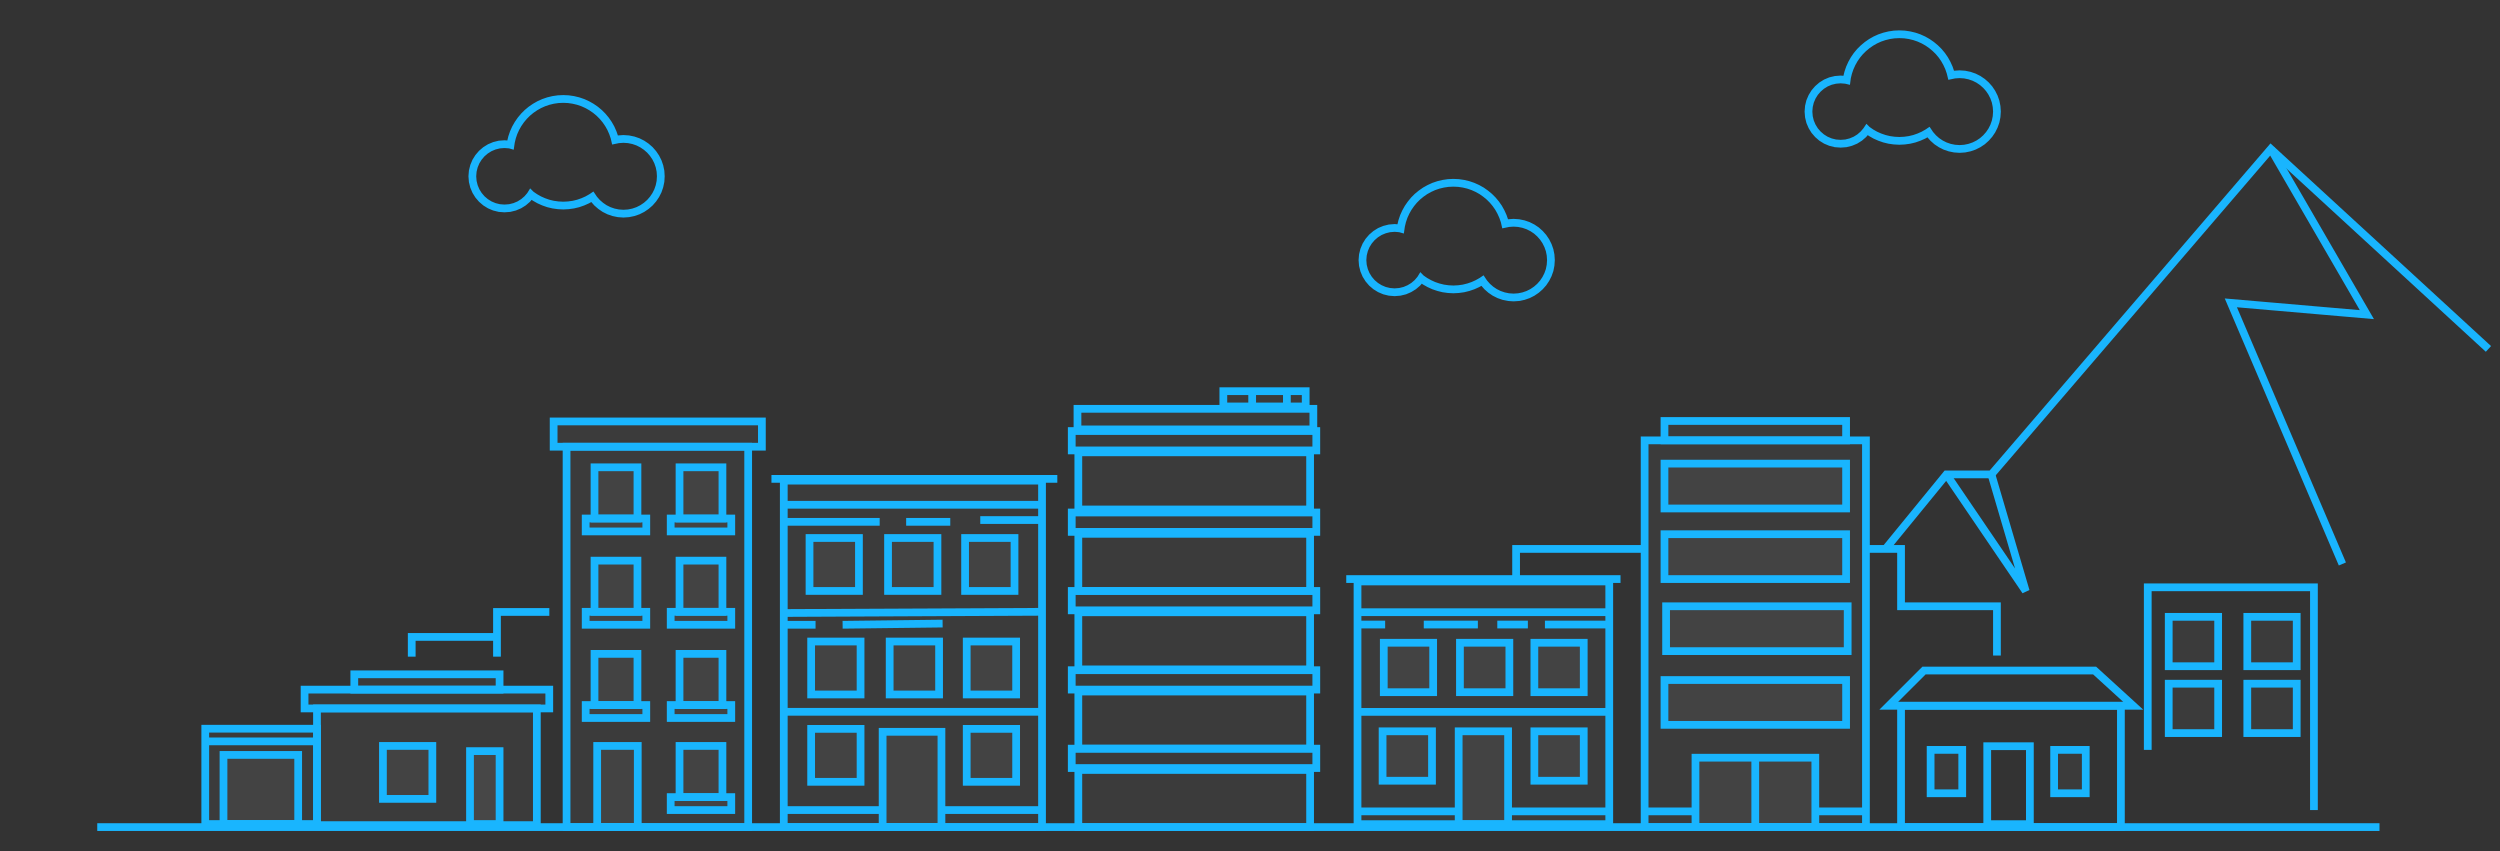 <?xml version="1.0" encoding="UTF-8" standalone="no"?>
<!DOCTYPE svg PUBLIC "-//W3C//DTD SVG 1.1//EN" "http://www.w3.org/Graphics/SVG/1.1/DTD/svg11.dtd">
<svg version="1.1" xmlns="http://www.w3.org/2000/svg" xmlns:xlink="http://www.w3.org/1999/xlink" preserveAspectRatio="xMidYMid meet" viewBox="0 0 646 220" width="646" height="220"><rect x="0" y="0" width="646" height="220" fill="#333333" stroke="none"/><defs><path d="" id="f1rqr7rq3L"></path><path d="M541.24 173.26L497.17 173.26L488.05 182.37L551.23 182.37L541.24 173.26Z" id="akLitt0lr"></path><path d="M548.04 182.37L491.23 182.37L491.23 213.72L548.04 213.72L548.04 182.37Z" id="a1gNTbek45"></path><path d="M524.52 192.82L513.5 192.82L513.5 212.96L524.52 212.96L524.52 192.82Z" id="a3nc1Pone"></path><path d="M538.96 193.77L530.79 193.77L530.79 204.98L538.96 204.98L538.96 193.77Z" id="c4eXwnBOuh"></path><path d="M507.04 193.77L498.87 193.77L498.87 204.98L507.04 204.98L507.04 193.77Z" id="a9LoqdDcN"></path><path d="M482.16 113.79L424.97 113.79L424.97 213.72L482.16 213.72L482.16 113.79Z" id="e3my8YXYxy"></path><path d="M25.13 213.72L614.86 213.72" id="exEnScI2k"></path><path d="M477.03 119.8L430.1 119.8L430.1 131.39L477.03 131.39L477.03 119.8Z" id="iW1gXjRuZ"></path><path d="M477.03 138.04L430.1 138.04L430.1 149.63L477.03 149.63L477.03 138.04Z" id="f97xfkfOLY"></path><path d="M477.44 156.66L430.52 156.66L430.52 168.25L477.44 168.25L477.44 156.66Z" id="cawyBnVFT"></path><path d="M477.03 175.72L430.1 175.72L430.1 187.3L477.03 187.3L477.03 175.72Z" id="a5h9LvzFCh"></path><path d="M469.08 195.79L438.11 195.79L438.11 213.72L469.08 213.72L469.08 195.79Z" id="c1J9B9Iwfv"></path><path d="" id="c1aMSzdyYA"></path><path d="M469.08 209.66L482.16 209.66" id="bmZnqAKx"></path><path d="M424.97 209.66L438.11 209.66" id="aB0qI5vqz"></path><path d="M453.56 212.96L453.56 195.79" id="baqO8Xtoq"></path><path d="M477.03 108.78L430.1 108.78L430.1 113.79L477.03 113.79L477.03 108.78Z" id="jqwgqyRq1"></path><path d="M482.16 141.84L491.23 141.84L491.23 156.66L516.01 156.66L516.01 169.39" id="aoa3qcuOY"></path><path d="M391.76 149.63L391.76 141.84L424.97 141.84" id="cjApyE52M"></path><path d="M418.74 149.63L347.87 149.63L391.76 149.63" id="a2bwdI9b7C"></path><path d="M415.83 150.25L350.78 150.25L350.78 212.96L415.83 212.96L415.83 150.25Z" id="faRgf5ZYW"></path><path d="" id="btBGGFkq"></path><path d="M350.78 158.19L360.3 158.19L415.83 158.19" id="cQZS6Jck"></path><path d="M350.78 183.95L360.3 183.95L415.83 183.95" id="ekJ5D7jS"></path><path d="M409.24 166.09L396.48 166.09L396.48 178.86L409.24 178.86L409.24 166.09Z" id="b1s832Fmrg"></path><path d="M390.02 166.09L377.25 166.09L377.25 178.86L390.02 178.86L390.02 166.09Z" id="d2KAHMjJjC"></path><path d="M370.33 166.09L357.57 166.09L357.57 178.86L370.33 178.86L370.33 166.09Z" id="b3U6DC75Ip"></path><path d="M409.24 188.97L396.48 188.97L396.48 201.74L409.24 201.74L409.24 188.97Z" id="ae9LJEWJA"></path><path d="M370.03 188.97L357.26 188.97L357.26 201.74L370.03 201.74L370.03 188.97Z" id="bkZSwBa2v"></path><path d="M389.69 188.97L376.92 188.97L376.92 212.96L389.69 212.96L389.69 188.97Z" id="b143i3tufW"></path><path d="M390.02 209.66L415.47 209.66" id="a2kJPxQnRN"></path><path d="M350.78 209.66L376.41 209.66" id="b2qXHfiov9"></path><path d="M399.21 161.38L415.83 161.38" id="a4EK2mNKVW"></path><path d="M386.9 161.38L394.8 161.38" id="a35PCYfj75"></path><path d="" id="clMy84uHq"></path><path d="M350.02 161.38L357.92 161.38" id="j6asTczdC"></path><path d="M367.9 161.38L381.88 161.38" id="b2H2UiS8VB"></path><path d="M340.13 193.45L276.94 193.45L276.94 198.46L340.13 198.46L340.13 193.45Z" id="heIFkEe0B"></path><path d="M338.53 198.96L278.64 198.96L278.64 213.72L338.53 213.72L338.53 198.96Z" id="dJffDe441"></path><path d="M340.13 173.18L276.94 173.18L276.94 178.19L340.13 178.19L340.13 173.18Z" id="jFwHGeC5g"></path><path d="M338.53 178.69L278.64 178.69L278.64 193.45L338.53 193.45L338.53 178.69Z" id="a3kRxl1ee"></path><path d="M340.13 152.7L276.94 152.7L276.94 157.71L340.13 157.71L340.13 152.7Z" id="a2SLJcSBi"></path><path d="M338.53 158.21L278.64 158.21L278.64 172.97L338.53 172.97L338.53 158.21Z" id="b12ZqYfF2h"></path><path d="M340.13 132.43L276.94 132.43L276.94 137.44L340.13 137.44L340.13 132.43Z" id="a14zY3uUGk"></path><path d="M338.53 137.94L278.64 137.94L278.64 152.7L338.53 152.7L338.53 137.94Z" id="c10LNO4kJt"></path><path d="M340.13 111.38L276.94 111.38L276.94 116.39L340.13 116.39L340.13 111.38Z" id="bfgJw5sFK"></path><path d="M338.53 116.88L278.64 116.88L278.64 131.65L338.53 131.65L338.53 116.88Z" id="a4m0Ipn7jb"></path><path d="M339.37 105.64L278.42 105.64L278.42 110.96L339.37 110.96L339.37 105.64Z" id="fT3LLFtgW"></path><path d="M337.39 101.08L316.11 101.08L316.11 105.03L337.39 105.03L337.39 101.08Z" id="h8tCyB4Ayq"></path><path d="M332.53 105.03L332.53 101.08" id="a1TEokJKxl"></path><path d="M323.56 105.03L323.56 101.08" id="de0VvW1kH"></path><path d="M199.34 123.74L273.21 123.74" id="g7rYJYqZ8O"></path><path d="M269.26 124.2L202.53 124.2L202.53 213.72L269.26 213.72L269.26 124.2Z" id="afMnjSg4A"></path><path d="M202.53 130.43L269.26 130.43" id="b9QHgHVJ2"></path><path d="M202.53 158.4L269.26 158.09" id="cTzNrYo97"></path><path d="M202.99 183.93L269.26 183.93" id="d1Z6l7eKeh"></path><path d="M243.27 189.1L228.07 189.1L228.07 213.72L243.27 213.72L243.27 189.1Z" id="h2Rv2fRGD5"></path><path d="M262.57 188.34L249.8 188.34L249.8 202.02L262.57 202.02L262.57 188.34Z" id="giMKgQcs8"></path><path d="M222.37 188.34L209.6 188.34L209.6 202.02L222.37 202.02L222.37 188.34Z" id="ciXa8Sm5r"></path><path d="M262.57 165.77L249.8 165.77L249.8 179.45L262.57 179.45L262.57 165.77Z" id="c4j4hw8vN"></path><path d="M222.37 165.77L209.6 165.77L209.6 179.45L222.37 179.45L222.37 165.77Z" id="a3ql4hlhw"></path><path d="M242.66 165.77L229.89 165.77L229.89 179.45L242.66 179.45L242.66 165.77Z" id="a1RrnARPrz"></path><path d="M262.15 139.02L249.38 139.02L249.38 152.7L262.15 152.7L262.15 139.02Z" id="f29uXY2ycn"></path><path d="M221.95 139.02L209.18 139.02L209.18 152.7L221.95 152.7L221.95 139.02Z" id="a6yOFV1JJv"></path><path d="M242.24 139.02L229.47 139.02L229.47 152.7L242.24 152.7L242.24 139.02Z" id="d3WrTiqvT"></path><path d="M227.31 134.84L202.53 134.84" id="a21BXPU1u"></path><path d="M245.55 134.84L234.15 134.84" id="c4b1LgXlxF"></path><path d="M268.65 134.38L253.3 134.38" id="a17IlgT0T"></path><path d="M217.73 161.44L243.57 161.13" id="bGdbMBFo7"></path><path d="M210.74 161.44L202.99 161.44" id="a6iiL4FRPw"></path><path d="M243.57 209.32L268.65 209.32" id="l7hJ95fuGF"></path><path d="M202.53 209.32L228.07 209.32" id="dXUEnKXow"></path><path d="M193.33 115.43L146.4 115.43L146.4 213.72L193.33 213.72L193.33 115.43Z" id="g7uNe1xuzN"></path><path d="M196.87 108.9L143.06 108.9L143.06 115.43L196.87 115.43L196.87 108.9Z" id="b1ETjHzRhw"></path><path d="M186.68 120.75L175.59 120.75L175.59 133.98L186.68 133.98L186.68 120.75Z" id="g11QFQr3Mx"></path><path d="M188.96 133.98L173.31 133.98L173.31 137.32L188.96 137.32L188.96 133.98Z" id="f1xKVixW6C"></path><path d="M164.72 120.75L153.62 120.75L153.62 133.98L164.72 133.98L164.72 120.75Z" id="a2BOxYQAml"></path><path d="M167 133.98L151.34 133.98L151.34 137.32L167 137.32L167 133.98Z" id="c7l7JY8bz"></path><path d="M186.68 144.87L175.59 144.87L175.59 158.09L186.68 158.09L186.68 144.87Z" id="b1KoNe60s4"></path><path d="M188.96 158.09L173.31 158.09L173.31 161.44L188.96 161.44L188.96 158.09Z" id="a1ejOwqruQ"></path><path d="M164.72 144.87L153.62 144.87L153.62 158.09L164.72 158.09L164.72 144.87Z" id="c1S581UwGk"></path><path d="M167 158.09L151.34 158.09L151.34 161.44L167 161.44L167 158.09Z" id="b8rfWOWreG"></path><path d="M164.72 168.96L153.62 168.96L153.62 182.18L164.72 182.18L164.72 168.96Z" id="a2WPhp25T"></path><path d="M167 182.18L151.34 182.18L151.34 185.53L167 185.53L167 182.18Z" id="e8ZW2wVEr"></path><path d="M186.68 168.96L175.59 168.96L175.59 182.18L186.68 182.18L186.68 168.96Z" id="l6gL56XF0l"></path><path d="M188.96 182.18L173.31 182.18L173.31 185.53L188.96 185.53L188.96 182.18Z" id="a4tS332Jyx"></path><path d="M186.68 192.75L175.59 192.75L175.59 205.97L186.68 205.97L186.68 192.75Z" id="aeweGyxaI"></path><path d="M188.96 205.97L173.31 205.97L173.31 209.32L188.96 209.32L188.96 205.97Z" id="k2MfkVzW7"></path><path d="M164.8 192.75L154.31 192.75L154.31 213.72L164.8 213.72L164.8 192.75Z" id="b4UhiRPXjd"></path><path d="M128.42 169.68L128.42 158.13L141.95 158.13" id="c1QXj1QwGb"></path><path d="M106.39 169.68L106.39 164.58L128.42 164.58" id="boATjt50Q"></path><path d="M138.72 183.06L81.91 183.06L81.91 213.21L138.72 213.21L138.72 183.06Z" id="e1kAoJMXNq"></path><path d="M81.91 188.3L53.04 188.3L53.04 212.93L81.91 212.93L81.91 188.3Z" id="c1CMu4121s"></path><path d="M77.05 195.07L57.75 195.07L57.75 212.93L77.05 212.93L77.05 195.07Z" id="c5ZNQV5tLw"></path><path d="M53.04 191.57L81.91 191.57" id="a3aSz6nv8i"></path><path d="M141.93 178.2L78.7 178.2L78.7 183.06L141.93 183.06L141.93 178.2Z" id="b2XyjC0kX"></path><path d="M129.09 174.24L91.55 174.24L91.55 178.2L129.09 178.2L129.09 174.24Z" id="a2cyAQ8iPD"></path><path d="M554.98 193.77L554.98 151.76L597.92 151.76L597.92 209.32" id="abeYPOKSg"></path><path d="" id="bEReYrtD"></path><path d="M487.22 141.84L502.96 122.59L514.58 122.59L586.78 38.49L643.01 90.16" id="dF8fP1uR3"></path><path d="M502.96 122.59L523.45 152.74L514.58 122.59" id="a1377dWk7Q"></path><path d="M605.27 145.73L576.45 78.26L611.6 81.3L586.78 38.49" id="a7hgSrDwD"></path><path d="M493.42 9.1L494.67 9.4L495.87 9.81L497.02 10.33L498.11 10.95L499.13 11.66L500.09 12.46L500.97 13.33L501.77 14.29L502.48 15.32L503.09 16.41L503.61 17.56L504.02 18.76L504.19 19.45L505.05 19.27L506.36 19.18L507.67 19.27L508.92 19.53L510.11 19.94L511.23 20.5L512.26 21.2L513.18 22.01L514 22.94L514.69 23.97L515.25 25.08L515.67 26.27L515.92 27.53L516.01 28.84L515.92 30.14L515.67 31.4L515.25 32.59L514.69 33.71L514 34.73L513.18 35.66L512.26 36.48L511.23 37.17L510.11 37.73L508.92 38.14L507.67 38.4L506.36 38.49L505.05 38.4L503.79 38.14L502.6 37.73L501.49 37.17L500.46 36.48L499.54 35.66L498.72 34.73L498.33 34.15L498.11 34.3L497.02 34.92L495.87 35.43L494.67 35.85L493.42 36.15L492.13 36.33L490.8 36.4L489.47 36.33L488.18 36.15L486.94 35.85L485.73 35.43L484.58 34.92L483.49 34.3L482.47 33.59L482.44 33.56L482.32 33.74L481.49 34.71L480.53 35.54L479.44 36.22L478.24 36.72L476.97 37.04L475.62 37.14L474.27 37.04L472.99 36.72L471.8 36.22L470.71 35.54L469.75 34.71L468.91 33.74L468.24 32.65L467.73 31.46L467.42 30.18L467.31 28.84L467.42 27.49L467.73 26.21L468.24 25.02L468.91 23.93L469.75 22.96L470.71 22.13L471.8 21.45L472.99 20.95L474.27 20.64L475.62 20.53L476.97 20.64L477.18 20.69L477.27 20.01L477.58 18.76L477.99 17.56L478.51 16.41L479.12 15.32L479.83 14.29L480.63 13.33L481.51 12.46L482.47 11.66L483.49 10.95L484.58 10.33L485.73 9.81L486.94 9.4L488.18 9.1L489.47 8.91L490.8 8.85L492.13 8.91L493.42 9.1Z" id="a205LMHT0I"></path><path d="M379.42 47.78L380.62 48.19L381.77 48.71L382.86 49.32L383.88 50.04L384.84 50.83L385.72 51.71L386.52 52.67L387.23 53.69L387.84 54.79L388.36 55.93L388.78 57.14L388.94 57.83L389.8 57.65L391.11 57.56L392.42 57.65L393.68 57.91L394.87 58.32L395.98 58.88L397.01 59.57L397.93 60.39L398.75 61.32L399.44 62.34L400 63.46L400.42 64.65L400.67 65.9L400.76 67.21L400.67 68.52L400.42 69.78L400 70.97L399.44 72.08L398.75 73.11L397.93 74.04L397.01 74.85L395.98 75.55L394.87 76.11L393.68 76.52L392.42 76.78L391.11 76.87L389.8 76.78L388.55 76.52L387.36 76.11L386.24 75.55L385.21 74.85L384.29 74.04L383.47 73.11L383.08 72.53L382.86 72.68L381.77 73.29L380.62 73.81L379.42 74.22L378.17 74.53L376.88 74.71L375.55 74.78L374.23 74.71L372.94 74.53L371.69 74.22L370.48 73.81L369.34 73.29L368.25 72.68L367.22 71.97L367.19 71.94L367.08 72.12L366.25 73.09L365.28 73.92L364.19 74.59L363 75.1L361.72 75.41L360.37 75.52L359.02 75.41L357.75 75.1L356.55 74.59L355.47 73.92L354.5 73.09L353.67 72.12L352.99 71.03L352.49 69.84L352.17 68.56L352.06 67.21L352.17 65.87L352.49 64.59L352.99 63.4L353.67 62.31L354.5 61.34L355.47 60.51L356.55 59.83L357.75 59.33L359.02 59.01L360.37 58.9L361.72 59.01L361.93 59.07L362.03 58.39L362.33 57.14L362.74 55.93L363.26 54.79L363.88 53.69L364.59 52.67L365.38 51.71L366.26 50.83L367.22 50.04L368.25 49.32L369.34 48.71L370.48 48.19L371.69 47.78L372.94 47.48L374.23 47.29L375.55 47.23L376.88 47.29L378.17 47.48L378.17 47.48L379.42 47.78Z" id="bUWm868IH"></path><path d="M149.41 26.12L150.61 26.53L151.76 27.05L152.85 27.67L153.88 28.38L154.83 29.17L155.71 30.05L156.51 31.01L157.22 32.04L157.84 33.13L158.35 34.28L158.77 35.48L158.93 36.17L159.79 35.99L161.1 35.9L162.41 35.99L163.67 36.25L164.86 36.66L165.97 37.22L167 37.92L167.93 38.73L168.74 39.66L169.44 40.69L170 41.8L170.41 42.99L170.67 44.25L170.75 45.55L170.67 46.86L170.41 48.12L170 49.31L169.44 50.42L168.74 51.45L167.93 52.38L167 53.19L165.97 53.89L164.86 54.45L163.67 54.86L162.41 55.12L161.1 55.21L159.79 55.12L158.54 54.86L157.35 54.45L156.23 53.89L155.21 53.19L154.28 52.38L153.46 51.45L153.07 50.87L152.85 51.02L151.76 51.64L150.61 52.15L149.41 52.57L148.16 52.87L146.87 53.05L145.54 53.12L144.22 53.05L142.93 52.87L141.68 52.57L140.48 52.15L139.33 51.64L138.24 51.02L137.21 50.31L137.18 50.28L137.07 50.46L136.24 51.43L135.27 52.26L134.18 52.94L132.99 53.44L131.71 53.76L130.36 53.86L129.02 53.76L127.74 53.44L126.55 52.94L125.46 52.26L124.49 51.43L123.66 50.46L122.98 49.37L122.48 48.18L122.16 46.9L122.05 45.55L122.16 44.21L122.48 42.93L122.98 41.74L123.66 40.65L124.49 39.68L125.46 38.85L126.55 38.17L127.74 37.67L129.02 37.35L130.36 37.25L131.71 37.35L131.92 37.41L132.02 36.73L132.32 35.48L132.73 34.28L133.25 33.13L133.87 32.04L134.58 31.01L135.38 30.05L136.26 29.17L137.21 28.38L138.24 27.67L139.33 27.05L140.48 26.53L141.68 26.12L142.93 25.82L144.22 25.63L145.54 25.57L146.87 25.63L148.16 25.82L148.16 25.82L149.41 26.12Z" id="aRkfBPUVr"></path><path d="M316.04 -44.56L317.25 -44.15L318.39 -43.63L319.49 -43.01L320.51 -42.3L321.47 -41.5L322.35 -40.62L323.14 -39.67L323.86 -38.64L324.47 -37.55L324.99 -36.4L325.4 -35.2L325.57 -34.51L326.43 -34.68L327.74 -34.77L329.05 -34.68L330.3 -34.43L331.49 -34.01L332.61 -33.45L333.63 -32.76L334.56 -31.94L335.38 -31.02L336.07 -29.99L336.63 -28.88L337.04 -27.69L337.3 -26.43L337.39 -25.12L337.3 -23.81L337.04 -22.56L336.63 -21.37L336.07 -20.25L335.38 -19.23L334.56 -18.3L333.63 -17.48L332.61 -16.79L331.49 -16.23L330.3 -15.81L329.05 -15.56L327.74 -15.47L326.43 -15.56L325.17 -15.81L323.98 -16.23L322.87 -16.79L321.84 -17.48L320.91 -18.3L320.1 -19.23L319.7 -19.81L319.49 -19.66L318.39 -19.04L317.25 -18.52L316.04 -18.11L314.79 -17.81L313.5 -17.62L312.18 -17.56L310.85 -17.62L309.56 -17.81L308.31 -18.11L307.11 -18.52L305.96 -19.04L304.87 -19.66L303.85 -20.37L303.81 -20.39L303.7 -20.22L302.87 -19.25L301.9 -18.42L300.82 -17.74L299.62 -17.24L298.35 -16.92L297 -16.81L295.65 -16.92L294.37 -17.24L293.18 -17.74L292.09 -18.42L291.12 -19.25L290.29 -20.22L289.62 -21.3L289.11 -22.5L288.8 -23.77L288.69 -25.12L288.8 -26.47L289.11 -27.75L289.62 -28.94L290.29 -30.03L291.12 -31L292.09 -31.83L293.18 -32.5L294.37 -33.01L295.65 -33.32L297 -33.43L298.35 -33.32L298.56 -33.27L298.65 -33.95L298.96 -35.2L299.37 -36.4L299.89 -37.55L300.5 -38.64L301.21 -39.67L302.01 -40.62L302.89 -41.5L303.85 -42.3L304.87 -43.01L305.96 -43.63L307.11 -44.15L308.31 -44.56L309.56 -44.86L310.85 -45.05L312.18 -45.11L313.5 -45.05L314.79 -44.86L314.79 -44.86L316.04 -44.56Z" id="cQT1z2FU9"></path><path d="M129.09 194.09L121.45 194.09L121.45 212.93L129.09 212.93L129.09 194.09Z" id="h5h45yYFbf"></path><path d="M111.72 192.75L98.95 192.75L98.95 206.43L111.72 206.43L111.72 192.75Z" id="b4tDULKK3D"></path><path d="" id="a1HxcHYsP7"></path><path d="" id="f1kD8sFu1G"></path><path d="" id="iGMaoFgtR"></path><path d="" id="a6DwOekED1"></path><path d="M573.17 159.39L560.4 159.39L560.4 172.15L573.17 172.15L573.17 159.39Z" id="b3xzirNh3X"></path><path d="M593.47 159.39L580.7 159.39L580.7 172.15L593.47 172.15L593.47 159.39Z" id="f3OzlViElr"></path><path d="M573.17 176.67L560.4 176.67L560.4 189.43L573.17 189.43L573.17 176.67Z" id="b74sfEQD0"></path><path d="M593.47 176.67L580.7 176.67L580.7 189.43L593.47 189.43L593.47 176.67Z" id="anCv9Dz6G"></path></defs><g><g><g><g><use xlink:href="#f1rqr7rq3L" opacity="1" fill-opacity="0" stroke="#19b5fe" stroke-width="2" stroke-opacity="1"></use></g></g><g><g><use xlink:href="#akLitt0lr" opacity="1" fill-opacity="0" stroke="#19b5fe" stroke-width="2" stroke-opacity="1"></use></g></g><g><use xlink:href="#a1gNTbek45" opacity="1" fill="#fafafa" fill-opacity="0"></use><g><use xlink:href="#a1gNTbek45" opacity="1" fill-opacity="0" stroke="#19b5fe" stroke-width="2" stroke-opacity="1"></use></g></g><g><use xlink:href="#a3nc1Pone" opacity="1" fill="#fbfbfb" fill-opacity="0"></use><g><use xlink:href="#a3nc1Pone" opacity="1" fill-opacity="0" stroke="#19b5fe" stroke-width="2" stroke-opacity="1"></use></g></g><g><use xlink:href="#c4eXwnBOuh" opacity="1" fill="#fbfbfb" fill-opacity="0.04"></use><g><use xlink:href="#c4eXwnBOuh" opacity="1" fill-opacity="0" stroke="#19b5fe" stroke-width="2" stroke-opacity="1"></use></g></g><g><use xlink:href="#a9LoqdDcN" opacity="1" fill="#fbfbfb" fill-opacity="0.04"></use><g><use xlink:href="#a9LoqdDcN" opacity="1" fill-opacity="0" stroke="#19b5fe" stroke-width="2" stroke-opacity="1"></use></g></g><g><use xlink:href="#e3my8YXYxy" opacity="1" fill="#fbfbfb" fill-opacity="0.04"></use><g><use xlink:href="#e3my8YXYxy" opacity="1" fill-opacity="0" stroke="#19b5fe" stroke-width="2" stroke-opacity="1"></use></g></g><g><g><use xlink:href="#exEnScI2k" opacity="1" fill-opacity="0" stroke="#19b5fe" stroke-width="2" stroke-opacity="1"></use></g></g><g><use xlink:href="#iW1gXjRuZ" opacity="1" fill="#fbfbfb" fill-opacity="0.04"></use><g><use xlink:href="#iW1gXjRuZ" opacity="1" fill-opacity="0" stroke="#19b5fe" stroke-width="2" stroke-opacity="1"></use></g></g><g><use xlink:href="#f97xfkfOLY" opacity="1" fill="#fbfbfb" fill-opacity="0.04"></use><g><use xlink:href="#f97xfkfOLY" opacity="1" fill-opacity="0" stroke="#19b5fe" stroke-width="2" stroke-opacity="1"></use></g></g><g><use xlink:href="#cawyBnVFT" opacity="1" fill="#fbfbfb" fill-opacity="0.04"></use><g><use xlink:href="#cawyBnVFT" opacity="1" fill-opacity="0" stroke="#19b5fe" stroke-width="2" stroke-opacity="1"></use></g></g><g><use xlink:href="#a5h9LvzFCh" opacity="1" fill="#fbfbfb" fill-opacity="0.04"></use><g><use xlink:href="#a5h9LvzFCh" opacity="1" fill-opacity="0" stroke="#19b5fe" stroke-width="2" stroke-opacity="1"></use></g></g><g><use xlink:href="#c1J9B9Iwfv" opacity="1" fill="#fbfbfb" fill-opacity="0.04"></use><g><use xlink:href="#c1J9B9Iwfv" opacity="1" fill-opacity="0" stroke="#19b5fe" stroke-width="2" stroke-opacity="1"></use></g></g><g><g><use xlink:href="#c1aMSzdyYA" opacity="1" fill-opacity="0" stroke="#19b5fe" stroke-width="2" stroke-opacity="1"></use></g></g><g><g><use xlink:href="#bmZnqAKx" opacity="1" fill-opacity="0" stroke="#19b5fe" stroke-width="2" stroke-opacity="1"></use></g></g><g><g><use xlink:href="#aB0qI5vqz" opacity="1" fill-opacity="0" stroke="#19b5fe" stroke-width="2" stroke-opacity="1"></use></g></g><g><g><use xlink:href="#baqO8Xtoq" opacity="1" fill-opacity="0" stroke="#19b5fe" stroke-width="2" stroke-opacity="1"></use></g></g><g><use xlink:href="#jqwgqyRq1" opacity="1" fill="#fbfbfb" fill-opacity="0.04"></use><g><use xlink:href="#jqwgqyRq1" opacity="1" fill-opacity="0" stroke="#19b5fe" stroke-width="2" stroke-opacity="1"></use></g></g><g><g><use xlink:href="#aoa3qcuOY" opacity="1" fill-opacity="0" stroke="#19b5fe" stroke-width="2" stroke-opacity="1"></use></g></g><g><g><use xlink:href="#cjApyE52M" opacity="1" fill-opacity="0" stroke="#19b5fe" stroke-width="2" stroke-opacity="1"></use></g></g><g><g><use xlink:href="#a2bwdI9b7C" opacity="1" fill-opacity="0" stroke="#19b5fe" stroke-width="2" stroke-opacity="1"></use></g></g><g><use xlink:href="#faRgf5ZYW" opacity="1" fill="#fbfbfb" fill-opacity="0.04"></use><g><use xlink:href="#faRgf5ZYW" opacity="1" fill-opacity="0" stroke="#19b5fe" stroke-width="2" stroke-opacity="1"></use></g></g><g><g><use xlink:href="#btBGGFkq" opacity="1" fill-opacity="0" stroke="#19b5fe" stroke-width="2" stroke-opacity="1"></use></g></g><g><g><use xlink:href="#cQZS6Jck" opacity="1" fill-opacity="0" stroke="#19b5fe" stroke-width="2" stroke-opacity="1"></use></g></g><g><g><use xlink:href="#ekJ5D7jS" opacity="1" fill-opacity="0" stroke="#19b5fe" stroke-width="2" stroke-opacity="1"></use></g></g><g><use xlink:href="#b1s832Fmrg" opacity="1" fill="#fbfbfb" fill-opacity="0.04"></use><g><use xlink:href="#b1s832Fmrg" opacity="1" fill-opacity="0" stroke="#19b5fe" stroke-width="2" stroke-opacity="1"></use></g></g><g><use xlink:href="#d2KAHMjJjC" opacity="1" fill="#fbfbfb" fill-opacity="0.04"></use><g><use xlink:href="#d2KAHMjJjC" opacity="1" fill-opacity="0" stroke="#19b5fe" stroke-width="2" stroke-opacity="1"></use></g></g><g><use xlink:href="#b3U6DC75Ip" opacity="1" fill="#fbfbfb" fill-opacity="0.04"></use><g><use xlink:href="#b3U6DC75Ip" opacity="1" fill-opacity="0" stroke="#19b5fe" stroke-width="2" stroke-opacity="1"></use></g></g><g><use xlink:href="#ae9LJEWJA" opacity="1" fill="#fbfbfb" fill-opacity="0.04"></use><g><use xlink:href="#ae9LJEWJA" opacity="1" fill-opacity="0" stroke="#19b5fe" stroke-width="2" stroke-opacity="1"></use></g></g><g><use xlink:href="#bkZSwBa2v" opacity="1" fill="#fbfbfb" fill-opacity="0.04"></use><g><use xlink:href="#bkZSwBa2v" opacity="1" fill-opacity="0" stroke="#19b5fe" stroke-width="2" stroke-opacity="1"></use></g></g><g><use xlink:href="#b143i3tufW" opacity="1" fill="#fbfbfb" fill-opacity="0.04"></use><g><use xlink:href="#b143i3tufW" opacity="1" fill-opacity="0" stroke="#19b5fe" stroke-width="2" stroke-opacity="1"></use></g></g><g><g><use xlink:href="#a2kJPxQnRN" opacity="1" fill-opacity="0" stroke="#19b5fe" stroke-width="2" stroke-opacity="1"></use></g></g><g><g><use xlink:href="#b2qXHfiov9" opacity="1" fill-opacity="0" stroke="#19b5fe" stroke-width="2" stroke-opacity="1"></use></g></g><g><g><use xlink:href="#a4EK2mNKVW" opacity="1" fill-opacity="0" stroke="#19b5fe" stroke-width="2" stroke-opacity="1"></use></g></g><g><g><use xlink:href="#a35PCYfj75" opacity="1" fill-opacity="0" stroke="#19b5fe" stroke-width="2" stroke-opacity="1"></use></g></g><g><g><use xlink:href="#clMy84uHq" opacity="1" fill-opacity="0" stroke="#19b5fe" stroke-width="2" stroke-opacity="1"></use></g></g><g><g><use xlink:href="#j6asTczdC" opacity="1" fill-opacity="0" stroke="#19b5fe" stroke-width="2" stroke-opacity="1"></use></g></g><g><g><use xlink:href="#b2H2UiS8VB" opacity="1" fill-opacity="0" stroke="#19b5fe" stroke-width="2" stroke-opacity="1"></use></g></g><g><g><g></g><use xlink:href="#heIFkEe0B" opacity="1" fill="#fbfbfb" fill-opacity="0.04"></use><g><use xlink:href="#heIFkEe0B" opacity="1" fill-opacity="0" stroke="#19b5fe" stroke-width="2" stroke-opacity="1"></use></g></g><g><g></g><use xlink:href="#dJffDe441" opacity="1" fill="#fbfbfb" fill-opacity="0.04"></use><g><use xlink:href="#dJffDe441" opacity="1" fill-opacity="0" stroke="#19b5fe" stroke-width="2" stroke-opacity="1"></use></g></g></g><g><g><g></g><use xlink:href="#jFwHGeC5g" opacity="1" fill="#fbfbfb" fill-opacity="0.04"></use><g><use xlink:href="#jFwHGeC5g" opacity="1" fill-opacity="0" stroke="#19b5fe" stroke-width="2" stroke-opacity="1"></use></g></g><g><g></g><use xlink:href="#a3kRxl1ee" opacity="1" fill="#fbfbfb" fill-opacity="0.04"></use><g><use xlink:href="#a3kRxl1ee" opacity="1" fill-opacity="0" stroke="#19b5fe" stroke-width="2" stroke-opacity="1"></use></g></g></g><g><g><g></g><use xlink:href="#a2SLJcSBi" opacity="1" fill="#fbfbfb" fill-opacity="0.04"></use><g><use xlink:href="#a2SLJcSBi" opacity="1" fill-opacity="0" stroke="#19b5fe" stroke-width="2" stroke-opacity="1"></use></g></g><g><g></g><use xlink:href="#b12ZqYfF2h" opacity="1" fill="#fbfbfb" fill-opacity="0.04"></use><g><use xlink:href="#b12ZqYfF2h" opacity="1" fill-opacity="0" stroke="#19b5fe" stroke-width="2" stroke-opacity="1"></use></g></g></g><g><g><g></g><use xlink:href="#a14zY3uUGk" opacity="1" fill="#fbfbfb" fill-opacity="0.04"></use><g><use xlink:href="#a14zY3uUGk" opacity="1" fill-opacity="0" stroke="#19b5fe" stroke-width="2" stroke-opacity="1"></use></g></g><g><g></g><use xlink:href="#c10LNO4kJt" opacity="1" fill="#fbfbfb" fill-opacity="0.04"></use><g><use xlink:href="#c10LNO4kJt" opacity="1" fill-opacity="0" stroke="#19b5fe" stroke-width="2" stroke-opacity="1"></use></g></g></g><g><g><g></g><use xlink:href="#bfgJw5sFK" opacity="1" fill="#fbfbfb" fill-opacity="0.04"></use><g><use xlink:href="#bfgJw5sFK" opacity="1" fill-opacity="0" stroke="#19b5fe" stroke-width="2" stroke-opacity="1"></use></g></g><g><g></g><use xlink:href="#a4m0Ipn7jb" opacity="1" fill="#fbfbfb" fill-opacity="0.04"></use><g><use xlink:href="#a4m0Ipn7jb" opacity="1" fill-opacity="0" stroke="#19b5fe" stroke-width="2" stroke-opacity="1"></use></g></g></g><g><g></g><use xlink:href="#fT3LLFtgW" opacity="1" fill="#fbfbfb" fill-opacity="0.04"></use><g><use xlink:href="#fT3LLFtgW" opacity="1" fill-opacity="0" stroke="#19b5fe" stroke-width="2" stroke-opacity="1"></use></g></g><g><use xlink:href="#h8tCyB4Ayq" opacity="1" fill="#fbfbfb" fill-opacity="0.04"></use><g><use xlink:href="#h8tCyB4Ayq" opacity="1" fill-opacity="0" stroke="#19b5fe" stroke-width="2" stroke-opacity="1"></use></g></g><g><g><use xlink:href="#a1TEokJKxl" opacity="1" fill-opacity="0" stroke="#19b5fe" stroke-width="2" stroke-opacity="1"></use></g></g><g><g><use xlink:href="#de0VvW1kH" opacity="1" fill-opacity="0" stroke="#19b5fe" stroke-width="2" stroke-opacity="1"></use></g></g><g><g><use xlink:href="#g7rYJYqZ8O" opacity="1" fill-opacity="0" stroke="#19b5fe" stroke-width="2" stroke-opacity="1"></use></g></g><g><use xlink:href="#afMnjSg4A" opacity="1" fill="#fbfbfb" fill-opacity="0.04"></use><g><use xlink:href="#afMnjSg4A" opacity="1" fill-opacity="0" stroke="#19b5fe" stroke-width="2" stroke-opacity="1"></use></g></g><g><g><use xlink:href="#b9QHgHVJ2" opacity="1" fill-opacity="0" stroke="#19b5fe" stroke-width="2" stroke-opacity="1"></use></g></g><g><g><use xlink:href="#cTzNrYo97" opacity="1" fill-opacity="0" stroke="#19b5fe" stroke-width="2" stroke-opacity="1"></use></g></g><g><g><use xlink:href="#d1Z6l7eKeh" opacity="1" fill-opacity="0" stroke="#19b5fe" stroke-width="2" stroke-opacity="1"></use></g></g><g><use xlink:href="#h2Rv2fRGD5" opacity="1" fill="#fbfbfb" fill-opacity="0.04"></use><g><use xlink:href="#h2Rv2fRGD5" opacity="1" fill-opacity="0" stroke="#19b5fe" stroke-width="2" stroke-opacity="1"></use></g></g><g><use xlink:href="#giMKgQcs8" opacity="1" fill="#fbfbfb" fill-opacity="0.04"></use><g><use xlink:href="#giMKgQcs8" opacity="1" fill-opacity="0" stroke="#19b5fe" stroke-width="2" stroke-opacity="1"></use></g></g><g><use xlink:href="#ciXa8Sm5r" opacity="1" fill="#fbfbfb" fill-opacity="0.04"></use><g><use xlink:href="#ciXa8Sm5r" opacity="1" fill-opacity="0" stroke="#19b5fe" stroke-width="2" stroke-opacity="1"></use></g></g><g><g><use xlink:href="#c4j4hw8vN" opacity="1" fill="#fbfbfb" fill-opacity="0.04"></use><g><use xlink:href="#c4j4hw8vN" opacity="1" fill-opacity="0" stroke="#19b5fe" stroke-width="2" stroke-opacity="1"></use></g></g><g><use xlink:href="#a3ql4hlhw" opacity="1" fill="#fbfbfb" fill-opacity="0.04"></use><g><use xlink:href="#a3ql4hlhw" opacity="1" fill-opacity="0" stroke="#19b5fe" stroke-width="2" stroke-opacity="1"></use></g></g><g><use xlink:href="#a1RrnARPrz" opacity="1" fill="#fbfbfb" fill-opacity="0.04"></use><g><use xlink:href="#a1RrnARPrz" opacity="1" fill-opacity="0" stroke="#19b5fe" stroke-width="2" stroke-opacity="1"></use></g></g></g><g><g><use xlink:href="#f29uXY2ycn" opacity="1" fill="#fbfbfb" fill-opacity="0.04"></use><g><use xlink:href="#f29uXY2ycn" opacity="1" fill-opacity="0" stroke="#19b5fe" stroke-width="2" stroke-opacity="1"></use></g></g><g><use xlink:href="#a6yOFV1JJv" opacity="1" fill="#fbfbfb" fill-opacity="0.04"></use><g><use xlink:href="#a6yOFV1JJv" opacity="1" fill-opacity="0" stroke="#19b5fe" stroke-width="2" stroke-opacity="1"></use></g></g><g><use xlink:href="#d3WrTiqvT" opacity="1" fill="#fbfbfb" fill-opacity="0.04"></use><g><use xlink:href="#d3WrTiqvT" opacity="1" fill-opacity="0" stroke="#19b5fe" stroke-width="2" stroke-opacity="1"></use></g></g></g><g><g><use xlink:href="#a21BXPU1u" opacity="1" fill-opacity="0" stroke="#19b5fe" stroke-width="2" stroke-opacity="1"></use></g></g><g><g><use xlink:href="#c4b1LgXlxF" opacity="1" fill-opacity="0" stroke="#19b5fe" stroke-width="2" stroke-opacity="1"></use></g></g><g><g><use xlink:href="#a17IlgT0T" opacity="1" fill-opacity="0" stroke="#19b5fe" stroke-width="2" stroke-opacity="1"></use></g></g><g><g><use xlink:href="#bGdbMBFo7" opacity="1" fill-opacity="0" stroke="#19b5fe" stroke-width="2" stroke-opacity="1"></use></g></g><g><g><use xlink:href="#a6iiL4FRPw" opacity="1" fill-opacity="0" stroke="#19b5fe" stroke-width="2" stroke-opacity="1"></use></g></g><g><g><use xlink:href="#l7hJ95fuGF" opacity="1" fill-opacity="0" stroke="#19b5fe" stroke-width="2" stroke-opacity="1"></use></g></g><g><g><use xlink:href="#dXUEnKXow" opacity="1" fill-opacity="0" stroke="#19b5fe" stroke-width="2" stroke-opacity="1"></use></g></g><g><use xlink:href="#g7uNe1xuzN" opacity="1" fill="#fbfbfb" fill-opacity="0.04"></use><g><use xlink:href="#g7uNe1xuzN" opacity="1" fill-opacity="0" stroke="#19b5fe" stroke-width="2" stroke-opacity="1"></use></g></g><g><use xlink:href="#b1ETjHzRhw" opacity="1" fill="#fbfbfb" fill-opacity="0.04"></use><g><use xlink:href="#b1ETjHzRhw" opacity="1" fill-opacity="0" stroke="#19b5fe" stroke-width="2" stroke-opacity="1"></use></g></g><g><g><use xlink:href="#g11QFQr3Mx" opacity="1" fill="#fbfbfb" fill-opacity="0.04"></use><g><use xlink:href="#g11QFQr3Mx" opacity="1" fill-opacity="0" stroke="#19b5fe" stroke-width="2" stroke-opacity="1"></use></g></g><g><use xlink:href="#f1xKVixW6C" opacity="1" fill="#fbfbfb" fill-opacity="0.04"></use><g><use xlink:href="#f1xKVixW6C" opacity="1" fill-opacity="0" stroke="#19b5fe" stroke-width="2" stroke-opacity="1"></use></g></g></g><g><g><use xlink:href="#a2BOxYQAml" opacity="1" fill="#fbfbfb" fill-opacity="0.04"></use><g><use xlink:href="#a2BOxYQAml" opacity="1" fill-opacity="0" stroke="#19b5fe" stroke-width="2" stroke-opacity="1"></use></g></g><g><use xlink:href="#c7l7JY8bz" opacity="1" fill="#fbfbfb" fill-opacity="0.04"></use><g><use xlink:href="#c7l7JY8bz" opacity="1" fill-opacity="0" stroke="#19b5fe" stroke-width="2" stroke-opacity="1"></use></g></g></g><g><g><use xlink:href="#b1KoNe60s4" opacity="1" fill="#fbfbfb" fill-opacity="0.04"></use><g><use xlink:href="#b1KoNe60s4" opacity="1" fill-opacity="0" stroke="#19b5fe" stroke-width="2" stroke-opacity="1"></use></g></g><g><use xlink:href="#a1ejOwqruQ" opacity="1" fill="#fbfbfb" fill-opacity="0.04"></use><g><use xlink:href="#a1ejOwqruQ" opacity="1" fill-opacity="0" stroke="#19b5fe" stroke-width="2" stroke-opacity="1"></use></g></g></g><g><g><use xlink:href="#c1S581UwGk" opacity="1" fill="#fbfbfb" fill-opacity="0.04"></use><g><use xlink:href="#c1S581UwGk" opacity="1" fill-opacity="0" stroke="#19b5fe" stroke-width="2" stroke-opacity="1"></use></g></g><g><use xlink:href="#b8rfWOWreG" opacity="1" fill="#fbfbfb" fill-opacity="0.04"></use><g><use xlink:href="#b8rfWOWreG" opacity="1" fill-opacity="0" stroke="#19b5fe" stroke-width="2" stroke-opacity="1"></use></g></g></g><g><g><use xlink:href="#a2WPhp25T" opacity="1" fill="#fbfbfb" fill-opacity="0.04"></use><g><use xlink:href="#a2WPhp25T" opacity="1" fill-opacity="0" stroke="#19b5fe" stroke-width="2" stroke-opacity="1"></use></g></g><g><use xlink:href="#e8ZW2wVEr" opacity="1" fill="#fbfbfb" fill-opacity="0.04"></use><g><use xlink:href="#e8ZW2wVEr" opacity="1" fill-opacity="0" stroke="#19b5fe" stroke-width="2" stroke-opacity="1"></use></g></g></g><g><g><use xlink:href="#l6gL56XF0l" opacity="1" fill="#fbfbfb" fill-opacity="0.04"></use><g><use xlink:href="#l6gL56XF0l" opacity="1" fill-opacity="0" stroke="#19b5fe" stroke-width="2" stroke-opacity="1"></use></g></g><g><use xlink:href="#a4tS332Jyx" opacity="1" fill="#fbfbfb" fill-opacity="0.04"></use><g><use xlink:href="#a4tS332Jyx" opacity="1" fill-opacity="0" stroke="#19b5fe" stroke-width="2" stroke-opacity="1"></use></g></g></g><g><g><use xlink:href="#aeweGyxaI" opacity="1" fill="#fbfbfb" fill-opacity="0.04"></use><g><use xlink:href="#aeweGyxaI" opacity="1" fill-opacity="0" stroke="#19b5fe" stroke-width="2" stroke-opacity="1"></use></g></g><g><use xlink:href="#k2MfkVzW7" opacity="1" fill="#fbfbfb" fill-opacity="0.04"></use><g><use xlink:href="#k2MfkVzW7" opacity="1" fill-opacity="0" stroke="#19b5fe" stroke-width="2" stroke-opacity="1"></use></g></g></g><g><use xlink:href="#b4UhiRPXjd" opacity="1" fill="#fbfbfb" fill-opacity="0.04"></use><g><use xlink:href="#b4UhiRPXjd" opacity="1" fill-opacity="0" stroke="#19b5fe" stroke-width="2" stroke-opacity="1"></use></g></g><g><g><use xlink:href="#c1QXj1QwGb" opacity="1" fill-opacity="0" stroke="#19b5fe" stroke-width="2" stroke-opacity="1"></use></g></g><g><g><use xlink:href="#boATjt50Q" opacity="1" fill-opacity="0" stroke="#19b5fe" stroke-width="2" stroke-opacity="1"></use></g></g><g><use xlink:href="#e1kAoJMXNq" opacity="1" fill="#fbfbfb" fill-opacity="0.04"></use><g><use xlink:href="#e1kAoJMXNq" opacity="1" fill-opacity="0" stroke="#19b5fe" stroke-width="2" stroke-opacity="1"></use></g></g><g><use xlink:href="#c1CMu4121s" opacity="1" fill="#fbfbfb" fill-opacity="0.04"></use><g><use xlink:href="#c1CMu4121s" opacity="1" fill-opacity="0" stroke="#19b5fe" stroke-width="2" stroke-opacity="1"></use></g></g><g><use xlink:href="#c5ZNQV5tLw" opacity="1" fill="#fbfbfb" fill-opacity="0.04"></use><g><use xlink:href="#c5ZNQV5tLw" opacity="1" fill-opacity="0" stroke="#19b5fe" stroke-width="2" stroke-opacity="1"></use></g></g><g><g><use xlink:href="#a3aSz6nv8i" opacity="1" fill-opacity="0" stroke="#19b5fe" stroke-width="2" stroke-opacity="1"></use></g></g><g><use xlink:href="#b2XyjC0kX" opacity="1" fill="#fbfbfb" fill-opacity="0.04"></use><g><use xlink:href="#b2XyjC0kX" opacity="1" fill-opacity="0" stroke="#19b5fe" stroke-width="2" stroke-opacity="1"></use></g></g><g><use xlink:href="#a2cyAQ8iPD" opacity="1" fill="#fbfbfb" fill-opacity="0.04"></use><g><use xlink:href="#a2cyAQ8iPD" opacity="1" fill-opacity="0" stroke="#19b5fe" stroke-width="2" stroke-opacity="1"></use></g></g><g><g><use xlink:href="#abeYPOKSg" opacity="1" fill-opacity="0" stroke="#19b5fe" stroke-width="2" stroke-opacity="1"></use></g></g><g><g><use xlink:href="#bEReYrtD" opacity="1" fill-opacity="0" stroke="#19b5fe" stroke-width="2" stroke-opacity="1"></use></g></g><g><g><g><use xlink:href="#dF8fP1uR3" opacity="1" fill-opacity="0" stroke="#19b5fe" stroke-width="2" stroke-opacity="1"></use></g></g><g><g><use xlink:href="#a1377dWk7Q" opacity="1" fill-opacity="0" stroke="#19b5fe" stroke-width="2" stroke-opacity="1"></use></g></g><g><g><use xlink:href="#a7hgSrDwD" opacity="1" fill-opacity="0" stroke="#19b5fe" stroke-width="2" stroke-opacity="1"></use></g></g></g><g><use xlink:href="#a205LMHT0I" opacity="1" fill="#fbfbfb" fill-opacity="0"></use><g><use xlink:href="#a205LMHT0I" opacity="1" fill-opacity="0" stroke="#19b5fe" stroke-width="2" stroke-opacity="1"></use></g></g><g><use xlink:href="#bUWm868IH" opacity="1" fill="#fbfbfb" fill-opacity="0"></use><g><use xlink:href="#bUWm868IH" opacity="1" fill-opacity="0" stroke="#19b5fe" stroke-width="2" stroke-opacity="1"></use></g></g><g><use xlink:href="#aRkfBPUVr" opacity="1" fill="#fbfbfb" fill-opacity="0"></use><g><use xlink:href="#aRkfBPUVr" opacity="1" fill-opacity="0" stroke="#19b5fe" stroke-width="2" stroke-opacity="1"></use></g></g><g><use xlink:href="#cQT1z2FU9" opacity="1" fill="#fbfbfb" fill-opacity="0"></use><g><use xlink:href="#cQT1z2FU9" opacity="1" fill-opacity="0" stroke="#19b5fe" stroke-width="2" stroke-opacity="1"></use></g></g><g><use xlink:href="#h5h45yYFbf" opacity="1" fill="#fbfbfb" fill-opacity="0.06"></use><g><use xlink:href="#h5h45yYFbf" opacity="1" fill-opacity="0" stroke="#19b5fe" stroke-width="2" stroke-opacity="1"></use></g></g><g><use xlink:href="#b4tDULKK3D" opacity="1" fill="#fbfbfb" fill-opacity="0.04"></use><g><use xlink:href="#b4tDULKK3D" opacity="1" fill-opacity="0" stroke="#19b5fe" stroke-width="2" stroke-opacity="1"></use></g></g><g><g><use xlink:href="#a1HxcHYsP7" opacity="1" fill-opacity="0" stroke="#19b5fe" stroke-width="2" stroke-opacity="1"></use></g></g><g><g><use xlink:href="#f1kD8sFu1G" opacity="1" fill-opacity="0" stroke="#19b5fe" stroke-width="2" stroke-opacity="1"></use></g></g><g><g><use xlink:href="#iGMaoFgtR" opacity="1" fill-opacity="0" stroke="#19b5fe" stroke-width="2" stroke-opacity="1"></use></g></g><g><g><use xlink:href="#a6DwOekED1" opacity="1" fill-opacity="0" stroke="#19b5fe" stroke-width="2" stroke-opacity="1"></use></g></g><g><use xlink:href="#b3xzirNh3X" opacity="1" fill="#fbfbfb" fill-opacity="0.04"></use><g><use xlink:href="#b3xzirNh3X" opacity="1" fill-opacity="0" stroke="#19b5fe" stroke-width="2" stroke-opacity="1"></use></g></g><g><use xlink:href="#f3OzlViElr" opacity="1" fill="#fbfbfb" fill-opacity="0.04"></use><g><use xlink:href="#f3OzlViElr" opacity="1" fill-opacity="0" stroke="#19b5fe" stroke-width="2" stroke-opacity="1"></use></g></g><g><use xlink:href="#b74sfEQD0" opacity="1" fill="#fbfbfb" fill-opacity="0.04"></use><g><use xlink:href="#b74sfEQD0" opacity="1" fill-opacity="0" stroke="#19b5fe" stroke-width="2" stroke-opacity="1"></use></g></g><g><use xlink:href="#anCv9Dz6G" opacity="1" fill="#fbfbfb" fill-opacity="0.04"></use><g><use xlink:href="#anCv9Dz6G" opacity="1" fill-opacity="0" stroke="#19b5fe" stroke-width="2" stroke-opacity="1"></use></g></g></g></g></svg>
